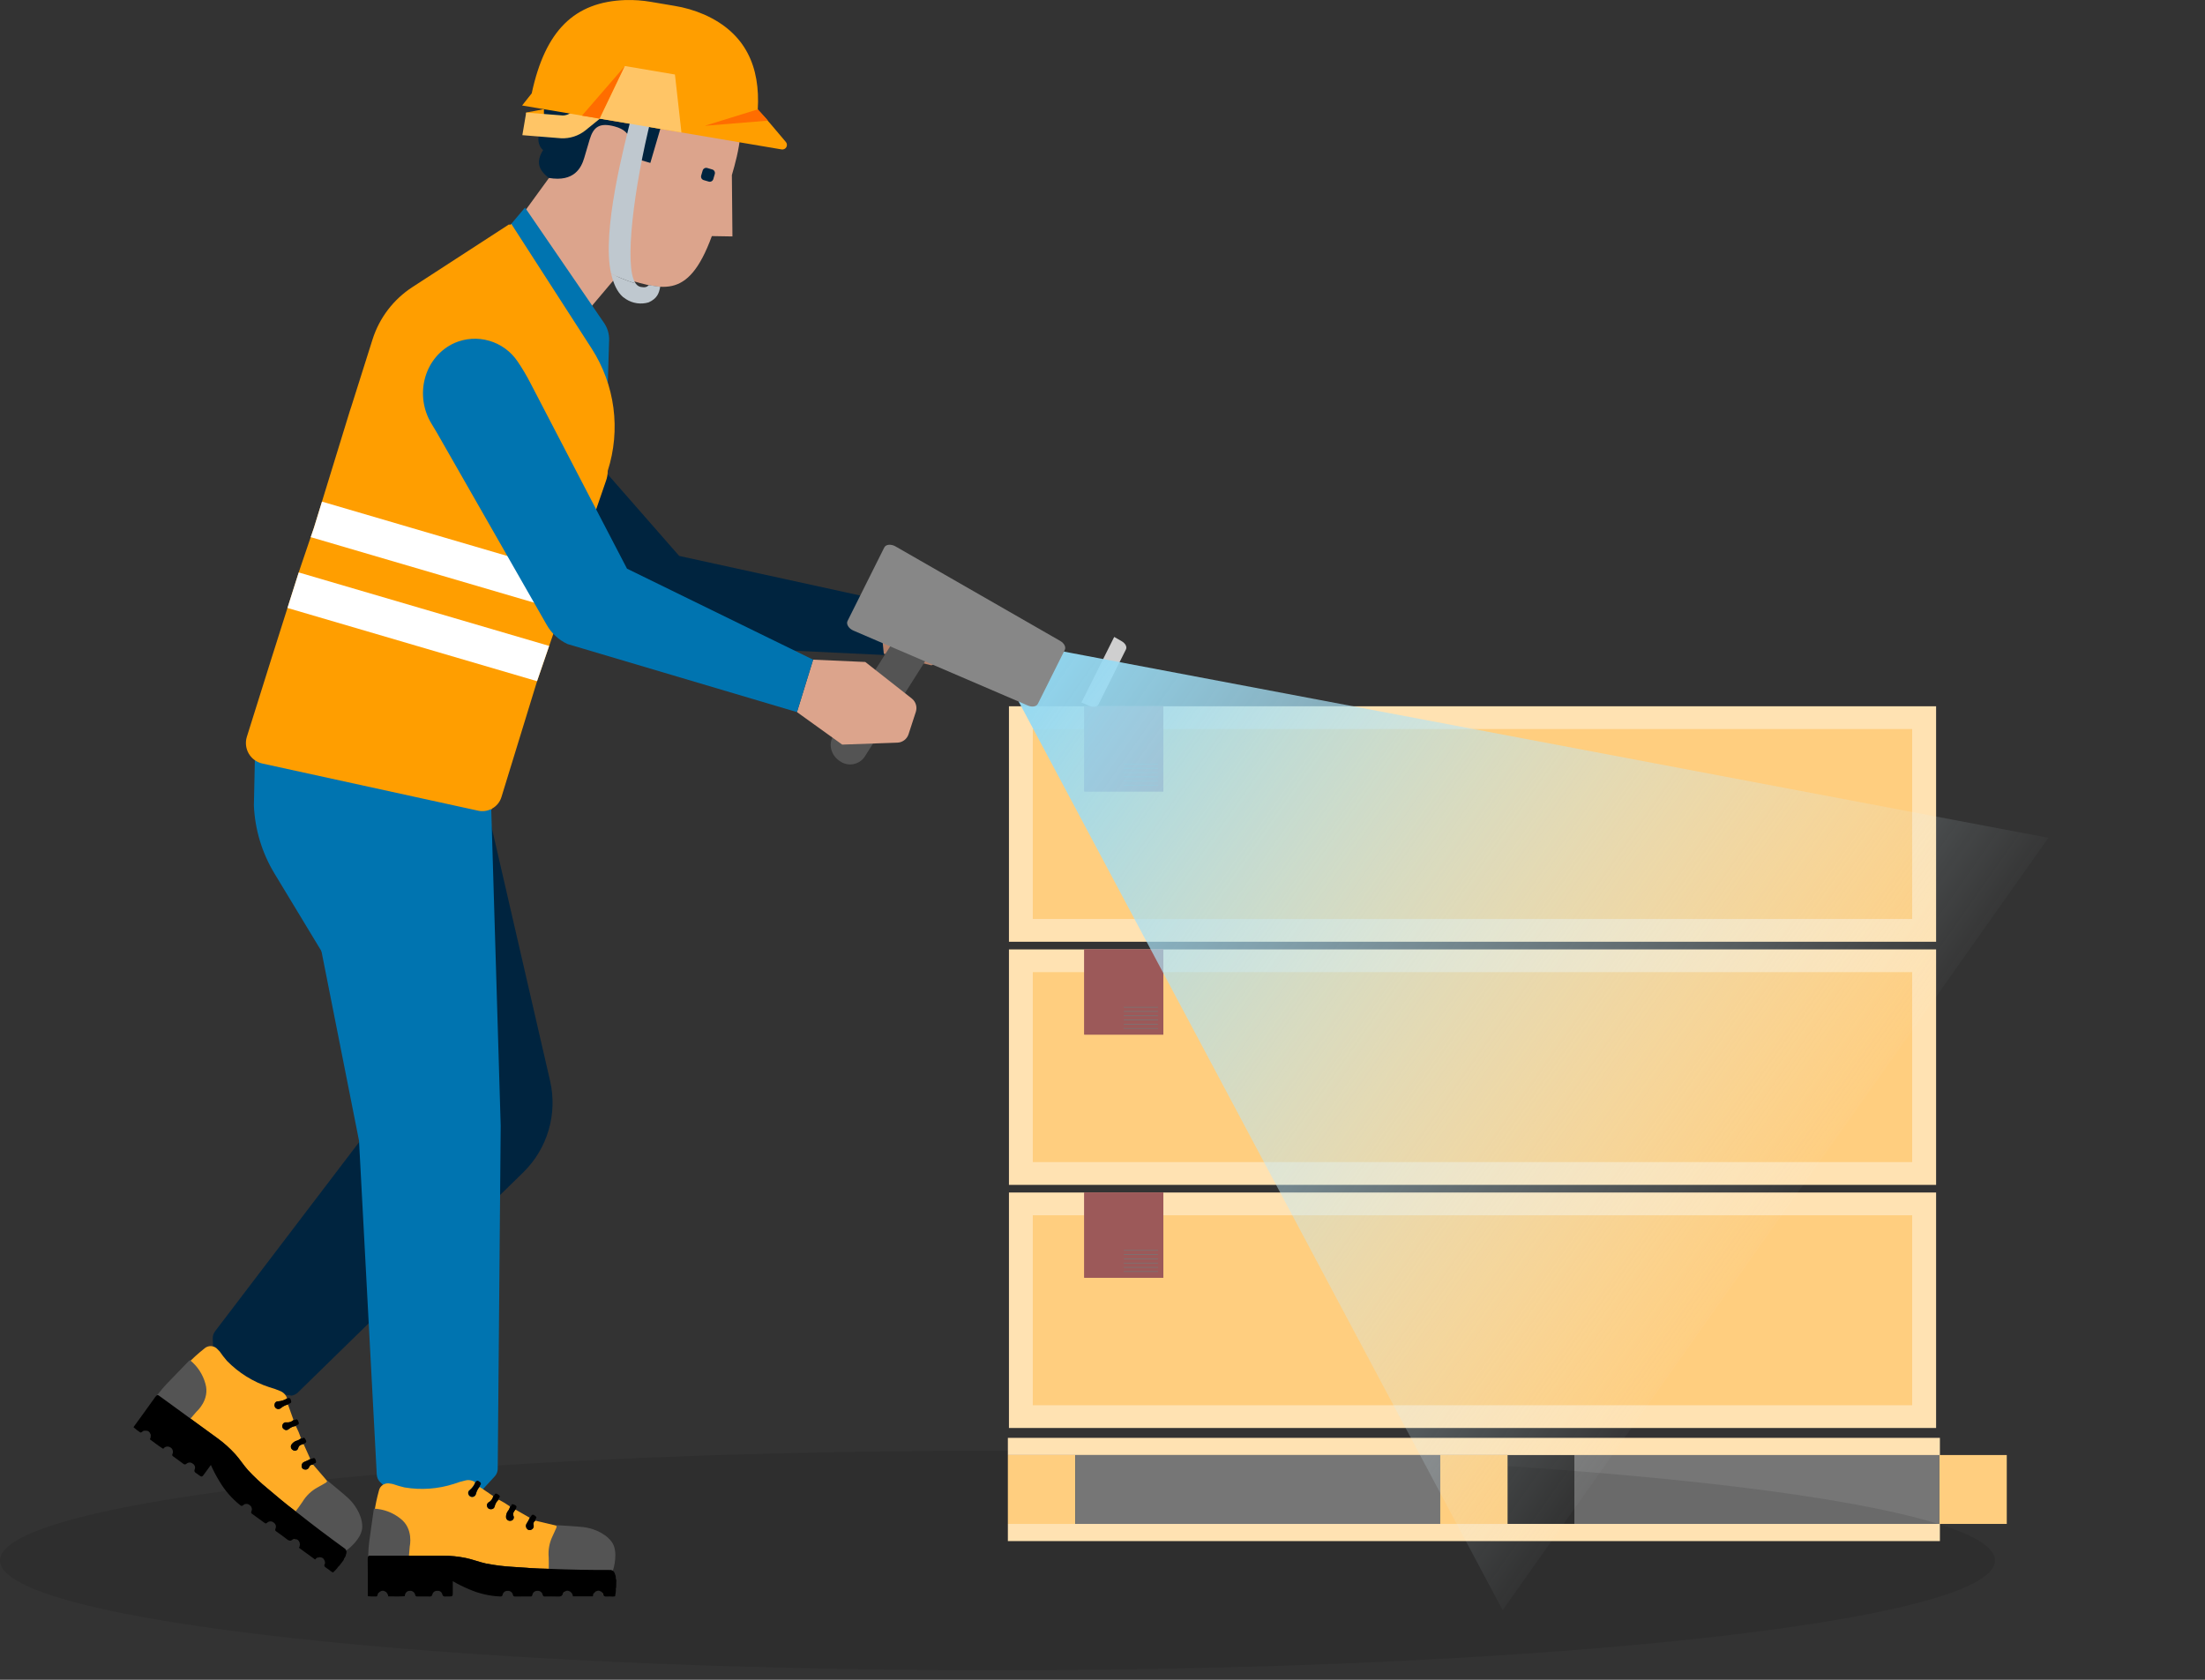<svg width="231" height="176" viewBox="0 0 231 176" fill="none" xmlns="http://www.w3.org/2000/svg">
<rect x="0" y="0" width="231" height="176" fill="#333333" stroke="none"/>
<path d="M203.174 152.451H164.934V159.668H203.174V152.451Z" fill="#767676"/>
<path d="M210.233 152.451H203.18V159.668H210.233V152.451Z" fill="#FFCE7F"/>
<g style="mix-blend-mode:multiply" opacity="0.1">
<path d="M0 163.5C0 157.148 46.79 152 104.5 152C162.21 152 209 157.148 209 163.5C209 169.852 162.21 175 104.5 175C46.79 175 0 169.852 0 163.5Z" fill="black"/>
</g>
<path d="M203.228 150.652H105.586V152.452H203.228V150.652Z" fill="#FFE2B2"/>
<path d="M203.228 159.668H105.586V161.468H203.228V159.668Z" fill="#FFE2B2"/>
<path d="M112.64 152.451H105.586V159.668H112.64V152.451Z" fill="#FFCE7F"/>
<path d="M150.885 152.451H112.645V159.668H150.885V152.451Z" fill="#767676"/>
<path d="M157.936 152.451H150.883V159.668H157.936V152.451Z" fill="#FFCE7F"/>
<path d="M202.829 74H105.699V76.385H105.699V96.285H105.699V98.671H105.699V98.672H108.2V98.671H200.325V98.672H202.83V74H202.829Z" fill="#FFE2B2"/>
<path d="M200.324 76.385H108.199V96.285H200.324V76.385Z" fill="#FFCE7F"/>
<path d="M121.874 82.925H117.732L113.59 82.925V74H121.874V82.925Z" fill="#9C5959"/>
<path d="M121.317 80.025H117.73V80.093H121.317V80.025Z" fill="#767676"/>
<path d="M121.317 80.469H117.73V80.536H121.317V80.469Z" fill="#767676"/>
<path d="M121.317 80.914H117.73V80.982H121.317V80.914Z" fill="#767676"/>
<path d="M121.317 81.359H117.73V81.427H121.317V81.359Z" fill="#767676"/>
<path d="M121.317 81.803H117.73V81.87H121.317V81.803Z" fill="#767676"/>
<path d="M121.317 82.25H117.73V82.318H121.317V82.25Z" fill="#767676"/>
<path d="M121.874 82.925H117.732L113.59 82.925V74H121.874V82.925Z" fill="#9C5959"/>
<path d="M121.317 80.025H117.73V80.093H121.317V80.025Z" fill="#767676"/>
<path d="M121.317 80.469H117.73V80.536H121.317V80.469Z" fill="#767676"/>
<path d="M121.317 80.914H117.73V80.982H121.317V80.914Z" fill="#767676"/>
<path d="M121.317 81.359H117.73V81.427H121.317V81.359Z" fill="#767676"/>
<path d="M121.317 81.803H117.73V81.87H121.317V81.803Z" fill="#767676"/>
<path d="M121.317 82.25H117.73V82.318H121.317V82.25Z" fill="#767676"/>
<path d="M202.829 99.475H105.699V101.86H105.699V121.76H105.699V124.145H105.699V124.146H108.2V124.145H200.325V124.146H202.83V99.475H202.829Z" fill="#FFE2B2"/>
<path d="M200.324 101.857H108.199V121.757H200.324V101.857Z" fill="#FFCE7F"/>
<path d="M121.874 108.399H117.732H113.59V99.475H121.874V108.399Z" fill="#9C5959"/>
<path d="M121.317 105.498H117.73V105.566H121.317V105.498Z" fill="#767676"/>
<path d="M121.317 105.941H117.73V106.009H121.317V105.941Z" fill="#767676"/>
<path d="M121.317 106.387H117.73V106.454H121.317V106.387Z" fill="#767676"/>
<path d="M121.317 106.832H117.73V106.9H121.317V106.832Z" fill="#767676"/>
<path d="M121.317 107.275H117.73V107.343H121.317V107.275Z" fill="#767676"/>
<path d="M121.317 107.721H117.73V107.788H121.317V107.721Z" fill="#767676"/>
<path d="M121.874 108.399H117.732H113.59V99.475H121.874V108.399Z" fill="#9C5959"/>
<path d="M121.317 105.498H117.73V105.566H121.317V105.498Z" fill="#767676"/>
<path d="M121.317 105.941H117.73V106.009H121.317V105.941Z" fill="#767676"/>
<path d="M121.317 106.387H117.73V106.454H121.317V106.387Z" fill="#767676"/>
<path d="M121.317 106.832H117.73V106.9H121.317V106.832Z" fill="#767676"/>
<path d="M121.317 107.275H117.73V107.343H121.317V107.275Z" fill="#767676"/>
<path d="M121.317 107.721H117.73V107.788H121.317V107.721Z" fill="#767676"/>
<path d="M202.829 124.945H105.699V127.331H105.699V147.23H105.699V149.616H105.699V149.617H108.2V149.616H200.325V149.617H202.83V124.945H202.829Z" fill="#FFE2B2"/>
<path d="M200.324 127.332H108.199V147.232H200.324V127.332Z" fill="#FFCE7F"/>
<path d="M121.874 133.872H117.732H113.59V124.947H121.874V133.872Z" fill="#9C5959"/>
<path d="M121.317 130.971H117.73V131.038H121.317V130.971Z" fill="#767676"/>
<path d="M121.317 131.416H117.73V131.484H121.317V131.416Z" fill="#767676"/>
<path d="M121.317 131.859H117.73V131.927H121.317V131.859Z" fill="#767676"/>
<path d="M121.317 132.305H117.73V132.372H121.317V132.305Z" fill="#767676"/>
<path d="M121.317 132.75H117.73V132.818H121.317V132.75Z" fill="#767676"/>
<path d="M121.317 133.193H117.73V133.261H121.317V133.193Z" fill="#767676"/>
<path d="M121.874 133.872H117.732H113.59V124.947H121.874V133.872Z" fill="#9C5959"/>
<path d="M121.317 130.971H117.73V131.038H121.317V130.971Z" fill="#767676"/>
<path d="M121.317 131.416H117.73V131.484H121.317V131.416Z" fill="#767676"/>
<path d="M121.317 131.859H117.73V131.927H121.317V131.859Z" fill="#767676"/>
<path d="M121.317 132.305H117.73V132.372H121.317V132.305Z" fill="#767676"/>
<path d="M121.317 132.75H117.73V132.818H121.317V132.75Z" fill="#767676"/>
<path d="M121.317 133.193H117.73V133.261H121.317V133.193Z" fill="#767676"/>
<path d="M114.149 73.964L113.293 73.606L116.727 66.734L117.521 67.19C117.9 67.407 118.089 67.778 117.956 68.043L115.082 73.796C114.951 74.058 114.548 74.131 114.149 73.964Z" fill="#CFCFCF"/>
<path d="M107.381 67.5C107.337 67.484 107.292 67.472 107.248 67.463L105.249 67.356C104.526 67.414 104.421 67.995 104.406 67.964L104.271 68.455C104.271 68.455 104.274 68.975 104.357 69.072L157.425 168.714L214.596 87.78L107.381 67.5Z" fill="url(#paint0_linear_1_2)"/>
<path d="M91.848 63.082L96.653 61.389L102.191 62.998C102.425 63.066 102.633 63.204 102.786 63.394C102.939 63.584 103.03 63.816 103.047 64.059L103.204 66.35C103.221 66.594 103.162 66.837 103.037 67.046C102.911 67.255 102.724 67.421 102.501 67.52L97.579 69.71L92.298 68.418L91.848 63.082Z" fill="#B4816B"/>
<path d="M92.018 62.812L92.602 68.626L66.903 67.401C65.902 67.197 64.99 66.682 64.298 65.93L52.73 53.34L60.667 46.27L71.155 58.249L92.018 62.812Z" fill="#00243F"/>
<path d="M87.973 79.739C87.069 79.147 86.755 77.991 87.274 77.17L95.079 64.847C95.22 64.649 95.4 64.481 95.607 64.353C95.815 64.224 96.045 64.138 96.286 64.1C96.527 64.061 96.773 64.07 97.01 64.127C97.247 64.184 97.47 64.288 97.667 64.432C98.571 65.024 98.885 66.18 98.365 67.001L90.561 79.324C90.419 79.522 90.24 79.69 90.032 79.818C89.825 79.947 89.594 80.033 89.354 80.071C89.113 80.11 88.867 80.1 88.63 80.043C88.393 79.987 88.169 79.883 87.973 79.739Z" fill="#545454"/>
<path d="M50.719 83.258L57.627 113.245C58.02 114.952 57.968 116.731 57.474 118.412C56.981 120.093 56.064 121.619 54.81 122.843L31.207 145.896C31.027 146.073 30.795 146.188 30.546 146.226L25.498 145.514L22.375 142.303L22.286 140.267C22.274 139.984 22.362 139.706 22.535 139.481L41.363 114.752L32.232 92.392L28.186 83.374L50.719 83.258Z" fill="#00243F"/>
<path d="M27.617 77.01L32.236 92.391L37.612 119.519L39.471 154.502C39.488 154.815 39.625 155.108 39.855 155.321L44.297 159.434L47.742 159.138L51.857 154.655C52.04 154.441 52.141 154.169 52.142 153.888L52.454 117.964L51.252 77.697L27.617 77.01Z" fill="#0074B0"/>
<path d="M27.994 75.074L26.762 76.722L26.598 84.397C26.707 86.914 27.448 89.362 28.752 91.517L33.957 100.123L51.716 99.347L27.994 75.074Z" fill="#0074B0"/>
<path d="M36.395 162.368C36.395 162.368 37.983 161.207 37.953 159.911C37.923 158.616 37.026 157.468 36.463 156.952C35.901 156.437 34.303 155.133 34.303 155.133C34.303 155.133 32.7 156 31.978 156.748C31.538 157.207 31.14 157.705 30.79 158.235L30.234 158.804L35.841 162.619L36.395 162.368Z" fill="#545454"/>
<path d="M34.266 155.158C33.778 154.59 33.289 154.021 32.801 153.453C32.715 153.441 32.626 153.459 32.551 153.504C32.476 153.549 32.418 153.618 32.387 153.7C32.355 153.797 32.287 153.878 32.198 153.927C32.108 153.977 32.004 153.99 31.905 153.966C31.821 153.958 31.743 153.92 31.686 153.858C31.629 153.796 31.597 153.716 31.595 153.632C31.583 153.531 31.605 153.429 31.659 153.342C31.712 153.256 31.794 153.191 31.89 153.158C32.104 153.077 32.311 152.98 32.509 152.866C32.274 152.342 32.039 151.818 31.803 151.294C31.548 151.363 31.309 151.418 31.233 151.749C31.217 151.803 31.188 151.852 31.149 151.892C31.11 151.932 31.062 151.962 31.009 151.98C30.956 151.997 30.9 152.002 30.845 151.994C30.79 151.985 30.737 151.964 30.692 151.931C30.64 151.906 30.595 151.869 30.559 151.825C30.523 151.78 30.497 151.728 30.483 151.672C30.469 151.617 30.467 151.559 30.477 151.502C30.488 151.446 30.51 151.392 30.543 151.345C30.659 151.18 30.819 151.052 31.006 150.974C31.201 150.925 31.384 150.832 31.538 150.702C31.387 150.259 31.205 149.827 30.993 149.409C30.72 149.441 30.463 149.553 30.252 149.73C30.186 149.795 30.098 149.834 30.005 149.838C29.912 149.842 29.821 149.811 29.75 149.75C29.67 149.702 29.611 149.626 29.583 149.537C29.555 149.448 29.561 149.352 29.6 149.267C29.63 149.182 29.689 149.112 29.767 149.068C29.845 149.025 29.937 149.012 30.024 149.032C30.155 149.043 30.288 149.027 30.413 148.984C30.538 148.942 30.653 148.874 30.75 148.784C30.555 148.241 30.361 147.697 30.166 147.154C29.89 147.223 29.634 147.355 29.418 147.539C29.351 147.596 29.267 147.629 29.18 147.634C29.092 147.639 29.006 147.616 28.932 147.568C28.859 147.52 28.803 147.449 28.773 147.367C28.743 147.285 28.74 147.195 28.765 147.111C28.78 147.028 28.825 146.953 28.892 146.901C28.958 146.848 29.041 146.822 29.126 146.826C29.465 146.807 29.793 146.699 30.078 146.514C30.023 146.342 29.93 146.184 29.807 146.052C29.684 145.92 29.533 145.817 29.366 145.749C28.985 145.584 28.593 145.446 28.194 145.336C26.521 144.788 25.005 143.844 23.776 142.584C23.505 142.271 23.251 141.943 23.016 141.601C22.953 141.522 22.882 141.449 22.806 141.382C22.72 141.281 22.614 141.198 22.495 141.139C22.377 141.08 22.247 141.045 22.114 141.038C21.981 141.031 21.849 141.052 21.724 141.098C21.6 141.144 21.486 141.216 21.39 141.308C20.755 141.81 20.156 142.356 19.596 142.941C18.755 143.766 17.959 144.636 17.213 145.547C17.021 145.771 16.86 146.02 16.734 146.286C18.755 147.757 20.774 149.228 22.794 150.699C23.465 151.186 24.085 151.74 24.642 152.354C25.125 152.89 25.507 153.502 25.986 154.038C26.619 154.719 27.297 155.357 28.016 155.946C28.983 156.77 29.956 157.587 30.971 158.351C31.209 158.024 31.463 157.707 31.68 157.367C32.064 156.726 32.613 156.199 33.27 155.842C33.546 155.698 33.812 155.532 34.085 155.381C34.178 155.329 34.257 155.274 34.266 155.158Z" fill="#FFAC26"/>
<path d="M30.083 146.514C29.799 146.699 29.471 146.807 29.131 146.826C29.047 146.822 28.964 146.848 28.897 146.9C28.831 146.953 28.786 147.028 28.771 147.111C28.746 147.195 28.749 147.285 28.779 147.367C28.809 147.449 28.865 147.52 28.938 147.568C29.011 147.616 29.098 147.639 29.185 147.634C29.273 147.629 29.356 147.595 29.423 147.539C29.64 147.355 29.896 147.223 30.172 147.154C30.208 147.126 30.24 147.084 30.281 147.074C30.552 147.008 30.547 146.87 30.452 146.636C30.36 146.405 30.228 146.484 30.083 146.514Z" fill="black"/>
<path d="M31.536 150.702C31.381 150.831 31.199 150.924 31.003 150.974C30.817 151.051 30.657 151.18 30.541 151.345C30.508 151.392 30.485 151.445 30.475 151.502C30.465 151.558 30.467 151.616 30.481 151.672C30.495 151.728 30.521 151.779 30.557 151.824C30.593 151.869 30.639 151.905 30.69 151.931C30.735 151.964 30.788 151.985 30.843 151.993C30.898 152.002 30.954 151.997 31.007 151.979C31.06 151.961 31.108 151.931 31.147 151.891C31.186 151.851 31.215 151.802 31.232 151.749C31.307 151.418 31.546 151.362 31.801 151.294C31.951 151.191 32.194 151.158 32.028 150.862C31.929 150.686 31.873 150.543 31.66 150.713C31.611 150.752 31.576 150.72 31.536 150.702Z" fill="black"/>
<path d="M30.75 148.784C30.653 148.874 30.538 148.942 30.413 148.985C30.288 149.027 30.156 149.043 30.024 149.032C29.937 149.012 29.846 149.025 29.767 149.068C29.689 149.112 29.63 149.182 29.601 149.267C29.562 149.352 29.556 149.448 29.584 149.537C29.611 149.626 29.671 149.702 29.75 149.751C29.821 149.811 29.913 149.842 30.006 149.838C30.099 149.835 30.187 149.796 30.253 149.73C30.463 149.553 30.721 149.442 30.993 149.41C31.008 149.332 31.085 149.314 31.135 149.3C31.368 149.232 31.32 149.105 31.256 148.931C31.178 148.719 31.082 148.653 30.881 148.777C30.849 148.798 30.794 148.783 30.75 148.784Z" fill="black"/>
<path d="M32.515 152.867C32.317 152.981 32.11 153.078 31.896 153.159C31.8 153.192 31.718 153.257 31.665 153.343C31.611 153.429 31.588 153.532 31.601 153.632C31.602 153.717 31.634 153.797 31.692 153.859C31.749 153.921 31.827 153.959 31.91 153.967C32.01 153.991 32.114 153.977 32.204 153.928C32.293 153.879 32.361 153.798 32.393 153.701C32.424 153.619 32.482 153.55 32.557 153.505C32.632 153.46 32.72 153.442 32.807 153.454C32.813 153.422 32.829 153.394 32.852 153.372C32.876 153.35 32.905 153.336 32.937 153.332C33.142 153.283 33.128 153.187 33.078 153C32.959 152.564 32.708 152.877 32.515 152.867Z" fill="black"/>
<path d="M33.477 163.166L33.561 163.172C33.55 163.161 33.536 163.154 33.52 163.152C33.504 163.151 33.489 163.156 33.477 163.166Z" fill="#FF9E00"/>
<path d="M30.758 161.264L30.841 161.258C30.829 161.248 30.813 161.243 30.798 161.244C30.782 161.246 30.768 161.253 30.758 161.264Z" fill="#FF9E00"/>
<path d="M34.039 163.775L34.023 163.852C34.03 163.848 34.035 163.843 34.039 163.837C34.043 163.831 34.046 163.824 34.047 163.817C34.049 163.81 34.049 163.802 34.047 163.795C34.046 163.788 34.043 163.781 34.039 163.775Z" fill="#FF9E00"/>
<path d="M20.595 147.896C20.595 147.896 22.027 146.657 21.513 144.957C21.244 143.984 20.673 143.123 19.882 142.496C19.882 142.496 17.81 144.65 17.413 145.05C17.015 145.451 15.996 146.778 15.996 146.778L19.582 149.069L20.595 147.896Z" fill="#545454"/>
<path d="M30.971 158.351C29.956 157.587 28.983 156.77 28.016 155.946C27.297 155.357 26.619 154.72 25.986 154.038C25.507 153.502 25.124 152.89 24.642 152.354C24.084 151.741 23.465 151.186 22.794 150.699C20.777 149.224 18.757 147.753 16.734 146.286C16.544 146.117 16.424 146.141 16.267 146.365C15.525 147.418 14.761 148.455 14.006 149.498L14 149.551C14.204 149.731 14.42 149.898 14.646 150.051C14.788 150.166 14.853 150.013 14.951 149.973C14.971 149.947 14.998 149.927 15.029 149.915C15.06 149.904 15.094 149.901 15.126 149.908L15.24 149.895L15.329 149.903L15.331 149.903C15.424 149.903 15.515 149.933 15.589 149.99C15.663 150.047 15.716 150.127 15.739 150.217C15.743 150.218 15.747 150.22 15.75 150.223C15.754 150.226 15.757 150.229 15.759 150.233C15.761 150.237 15.762 150.242 15.762 150.246C15.762 150.25 15.762 150.255 15.76 150.259C15.775 150.271 15.786 150.288 15.791 150.306C15.796 150.325 15.795 150.344 15.789 150.363L15.792 150.418L15.789 150.509C15.785 150.614 15.754 150.716 15.699 150.804C16.164 151.139 16.608 151.503 17.099 151.801C17.178 151.686 17.297 151.605 17.433 151.575C17.569 151.545 17.712 151.569 17.831 151.64C17.956 151.705 18.05 151.816 18.093 151.95C18.136 152.083 18.125 152.228 18.061 152.354C18.012 152.485 18.061 152.536 18.149 152.6C18.493 152.848 18.84 153.093 19.177 153.351C19.2 153.377 19.23 153.399 19.262 153.413C19.295 153.427 19.33 153.435 19.366 153.435C19.401 153.434 19.436 153.427 19.469 153.412C19.501 153.397 19.53 153.376 19.554 153.349C19.644 153.275 19.758 153.235 19.875 153.236C19.992 153.237 20.105 153.28 20.194 153.356C20.292 153.412 20.366 153.501 20.405 153.607C20.443 153.713 20.442 153.83 20.403 153.935C20.309 154.166 20.406 154.265 20.575 154.366C20.646 154.409 20.71 154.463 20.777 154.512C21.15 154.782 21.15 154.782 21.428 154.401C21.639 154.11 21.851 153.819 22.09 153.491C22.353 154.083 22.654 154.657 22.992 155.209C23.55 156.157 24.276 156.994 25.134 157.682C25.239 157.762 25.325 157.839 25.465 157.714C25.555 157.625 25.675 157.573 25.802 157.569C25.928 157.565 26.052 157.609 26.147 157.692C26.254 157.76 26.332 157.865 26.366 157.987C26.401 158.108 26.39 158.238 26.335 158.352C26.322 158.375 26.313 158.401 26.31 158.428C26.307 158.454 26.31 158.481 26.318 158.506C26.326 158.532 26.34 158.555 26.357 158.575C26.375 158.595 26.397 158.611 26.421 158.622C26.85 158.927 27.274 159.238 27.698 159.549C27.794 159.62 27.862 159.658 27.978 159.552C28.067 159.463 28.187 159.41 28.313 159.404C28.44 159.398 28.564 159.439 28.661 159.52C28.769 159.586 28.848 159.69 28.884 159.811C28.92 159.932 28.911 160.062 28.857 160.177C28.794 160.329 28.846 160.388 28.955 160.465C29.293 160.705 29.635 160.943 29.96 161.2C30.193 161.383 30.405 161.557 30.679 161.277C30.694 161.262 30.731 161.268 30.758 161.264C30.768 161.252 30.783 161.245 30.798 161.244C30.814 161.242 30.829 161.247 30.841 161.257L30.955 161.265C31.041 161.266 31.125 161.293 31.195 161.343C31.265 161.393 31.318 161.464 31.346 161.545C31.368 161.569 31.385 161.597 31.395 161.628C31.405 161.659 31.409 161.691 31.405 161.724L31.41 161.808L31.41 161.806C31.424 161.826 31.43 161.85 31.427 161.874C31.424 161.897 31.413 161.919 31.395 161.936C31.397 161.938 31.398 161.94 31.399 161.942C31.4 161.945 31.4 161.948 31.399 161.95C31.399 161.953 31.398 161.955 31.396 161.957C31.394 161.959 31.392 161.961 31.39 161.962C31.404 162.044 31.345 162.099 31.316 162.166L33.01 163.397C33.103 163.306 33.175 163.183 33.331 163.189L33.475 163.167C33.488 163.157 33.503 163.152 33.519 163.153C33.535 163.154 33.55 163.161 33.561 163.173C33.565 163.169 33.571 163.167 33.577 163.167C33.583 163.168 33.589 163.17 33.593 163.175C33.679 163.179 33.762 163.209 33.831 163.261C33.899 163.314 33.95 163.386 33.977 163.468C33.999 163.493 34.016 163.522 34.026 163.554C34.035 163.586 34.038 163.62 34.034 163.653C34.048 163.67 34.056 163.691 34.056 163.713C34.057 163.734 34.05 163.756 34.038 163.774L34.017 163.774L34.038 163.775C34.042 163.781 34.045 163.788 34.046 163.795C34.048 163.802 34.048 163.809 34.046 163.816C34.045 163.824 34.042 163.83 34.038 163.836C34.034 163.842 34.029 163.848 34.022 163.851C33.922 164.043 33.994 164.159 34.17 164.265C34.346 164.381 34.515 164.507 34.676 164.642L34.879 164.757L34.936 164.728C34.969 164.658 35.025 164.601 35.094 164.565L35.314 164.32C35.362 164.217 35.438 164.129 35.533 164.067L35.973 163.494L36.022 163.39C36.03 163.311 36.069 163.239 36.13 163.189L36.201 163.043L36.284 162.757L36.3 162.672L36.301 162.581L36.273 162.464L36.197 162.321L36.181 162.311L36.181 162.293L36.136 162.26C34.385 160.996 32.664 159.693 30.971 158.351Z" fill="black"/>
<path d="M64.249 164.426C64.249 164.426 64.85 162.55 64.062 161.519C63.275 160.488 61.871 160.087 61.112 160.001C60.353 159.915 58.291 159.801 58.291 159.801C58.291 159.801 57.504 161.448 57.361 162.479C57.274 163.11 57.245 163.747 57.275 164.383L57.16 165.171L63.948 164.956L64.249 164.426Z" fill="#545454"/>
<path d="M58.274 159.844C57.543 159.671 56.813 159.499 56.083 159.326C56.006 159.368 55.945 159.435 55.911 159.515C55.876 159.596 55.87 159.686 55.893 159.771C55.924 159.868 55.917 159.973 55.874 160.066C55.831 160.159 55.754 160.231 55.66 160.27C55.587 160.313 55.501 160.328 55.419 160.312C55.336 160.295 55.263 160.249 55.212 160.182C55.142 160.107 55.1 160.012 55.093 159.91C55.085 159.809 55.113 159.708 55.172 159.624C55.297 159.433 55.407 159.232 55.501 159.023C55.001 158.738 54.502 158.452 54.003 158.166C53.837 158.372 53.676 158.558 53.81 158.871C53.828 158.924 53.834 158.98 53.825 159.036C53.818 159.091 53.797 159.144 53.764 159.189C53.732 159.235 53.689 159.272 53.639 159.298C53.59 159.324 53.534 159.337 53.478 159.337C53.422 159.347 53.364 159.344 53.308 159.329C53.253 159.314 53.201 159.287 53.157 159.251C53.113 159.214 53.077 159.168 53.052 159.116C53.027 159.065 53.014 159.008 53.013 158.951C53.009 158.749 53.063 158.55 53.169 158.378C53.298 158.222 53.391 158.039 53.44 157.843C53.056 157.574 52.654 157.331 52.236 157.118C52.034 157.305 51.892 157.547 51.825 157.814C51.811 157.906 51.762 157.989 51.689 158.047C51.616 158.105 51.524 158.133 51.431 158.126C51.338 158.134 51.245 158.108 51.17 158.052C51.095 157.996 51.043 157.915 51.025 157.823C50.998 157.737 51.005 157.645 51.043 157.564C51.081 157.483 51.147 157.419 51.229 157.383C51.342 157.315 51.44 157.224 51.516 157.116C51.592 157.008 51.645 156.885 51.671 156.755L50.238 155.779C50.055 155.997 49.925 156.255 49.859 156.532C49.838 156.617 49.79 156.693 49.722 156.749C49.654 156.805 49.57 156.837 49.483 156.841C49.395 156.845 49.309 156.821 49.236 156.772C49.163 156.724 49.108 156.653 49.078 156.57C49.042 156.494 49.034 156.407 49.057 156.325C49.08 156.243 49.132 156.173 49.203 156.127C49.466 155.911 49.668 155.631 49.789 155.313C49.643 155.206 49.475 155.133 49.298 155.099C49.12 155.064 48.938 155.069 48.762 155.114C48.357 155.204 47.958 155.323 47.569 155.469C45.892 156.012 44.109 156.14 42.371 155.844C41.967 155.751 41.568 155.634 41.177 155.496C41.079 155.469 40.978 155.452 40.877 155.443C40.748 155.411 40.614 155.406 40.483 155.429C40.352 155.451 40.226 155.5 40.115 155.572C40.003 155.645 39.908 155.739 39.834 155.85C39.761 155.961 39.711 156.086 39.687 156.217C39.47 156.998 39.306 157.793 39.197 158.596C39.002 159.76 38.871 160.933 38.803 162.11C38.78 162.405 38.796 162.701 38.851 162.991C41.353 162.991 43.856 162.987 46.358 162.993C47.188 162.992 48.016 163.076 48.83 163.244C49.536 163.394 50.207 163.664 50.91 163.816C51.824 163.995 52.748 164.111 53.678 164.164C54.946 164.262 56.215 164.35 57.488 164.371C57.487 163.966 57.506 163.56 57.482 163.156C57.415 162.411 57.549 161.661 57.87 160.985C58.009 160.705 58.126 160.414 58.258 160.131C58.286 160.089 58.303 160.04 58.306 159.99C58.308 159.939 58.297 159.889 58.274 159.844Z" fill="#FFAC26"/>
<path d="M49.792 155.315C49.671 155.632 49.469 155.913 49.206 156.128C49.135 156.174 49.083 156.245 49.06 156.326C49.037 156.408 49.045 156.495 49.081 156.572C49.111 156.654 49.166 156.725 49.239 156.774C49.312 156.823 49.398 156.847 49.486 156.843C49.573 156.838 49.657 156.806 49.725 156.75C49.793 156.695 49.841 156.619 49.862 156.534C49.928 156.257 50.058 155.999 50.241 155.781C50.247 155.735 50.261 155.692 50.283 155.652C50.463 155.438 50.377 155.33 50.163 155.196C49.952 155.064 49.892 155.205 49.792 155.315Z" fill="black"/>
<path d="M53.439 157.844C53.39 158.04 53.297 158.223 53.168 158.378C53.063 158.551 53.008 158.749 53.012 158.951C53.013 159.009 53.026 159.065 53.051 159.117C53.076 159.169 53.112 159.215 53.156 159.251C53.2 159.288 53.252 159.315 53.308 159.33C53.363 159.345 53.421 159.347 53.478 159.338C53.534 159.338 53.589 159.324 53.639 159.298C53.688 159.273 53.731 159.235 53.764 159.19C53.796 159.144 53.817 159.092 53.825 159.036C53.833 158.981 53.828 158.924 53.809 158.871C53.675 158.559 53.836 158.373 54.002 158.167C54.063 157.995 54.24 157.826 53.932 157.684C53.748 157.599 53.618 157.517 53.546 157.78C53.53 157.841 53.482 157.835 53.439 157.844Z" fill="black"/>
<path d="M51.674 156.755C51.648 156.885 51.595 157.008 51.519 157.116C51.443 157.224 51.345 157.315 51.232 157.383C51.15 157.419 51.083 157.483 51.046 157.564C51.008 157.645 51.001 157.738 51.027 157.823C51.046 157.915 51.098 157.996 51.173 158.052C51.248 158.108 51.341 158.135 51.434 158.127C51.527 158.134 51.619 158.105 51.692 158.047C51.765 157.989 51.814 157.906 51.828 157.814C51.894 157.547 52.037 157.305 52.239 157.118C52.206 157.047 52.257 156.987 52.289 156.945C52.438 156.754 52.325 156.679 52.169 156.576C51.982 156.451 51.865 156.453 51.776 156.672C51.761 156.708 51.709 156.728 51.674 156.755Z" fill="black"/>
<path d="M55.503 159.024C55.41 159.233 55.299 159.434 55.174 159.625C55.115 159.708 55.087 159.809 55.095 159.911C55.102 160.012 55.144 160.108 55.214 160.182C55.265 160.25 55.338 160.296 55.421 160.313C55.504 160.329 55.589 160.314 55.662 160.271C55.756 160.232 55.833 160.159 55.876 160.067C55.919 159.974 55.926 159.869 55.895 159.771C55.872 159.687 55.879 159.597 55.913 159.516C55.947 159.436 56.008 159.369 56.085 159.327C56.072 159.298 56.068 159.266 56.074 159.234C56.08 159.203 56.095 159.174 56.118 159.152C56.256 158.992 56.188 158.922 56.037 158.8C55.684 158.518 55.665 158.919 55.503 159.024Z" fill="black"/>
<path d="M64.346 164.729L64.293 164.654L64.346 164.729Z" fill="#FF9E00"/>
<path d="M62.355 166.795L62.428 166.749C62.413 166.746 62.396 166.749 62.383 166.758C62.369 166.766 62.36 166.779 62.355 166.795Z" fill="#FF9E00"/>
<path d="M59.031 166.853L59.094 166.799C59.079 166.798 59.064 166.803 59.052 166.813C59.04 166.823 59.033 166.838 59.031 166.853Z" fill="#FF9E00"/>
<path d="M63.168 166.955L63.201 167.026C63.203 167.019 63.205 167.012 63.205 167.005C63.204 166.997 63.203 166.99 63.2 166.984C63.197 166.977 63.192 166.971 63.187 166.966C63.181 166.961 63.175 166.957 63.168 166.955Z" fill="#FF9E00"/>
<path d="M42.925 162.021C42.925 162.021 43.355 160.173 41.937 159.099C41.146 158.471 40.175 158.11 39.166 158.068C39.166 158.068 38.758 161.033 38.672 161.591C38.586 162.15 38.543 163.825 38.543 163.825L42.796 163.567L42.925 162.021Z" fill="#545454"/>
<path d="M57.488 164.372C56.216 164.351 54.947 164.263 53.678 164.166C52.749 164.113 51.824 163.996 50.911 163.817C50.207 163.666 49.536 163.395 48.83 163.246C48.017 163.077 47.189 162.993 46.358 162.995C43.856 162.988 41.354 162.992 38.852 162.992C38.599 162.967 38.515 163.058 38.52 163.331C38.54 164.621 38.533 165.911 38.535 167.2L38.562 167.246C38.834 167.272 39.107 167.28 39.38 167.271C39.562 167.281 39.525 167.118 39.581 167.028C39.581 166.995 39.592 166.963 39.61 166.935C39.628 166.907 39.654 166.886 39.685 166.872L39.769 166.794L39.846 166.749L39.847 166.748C39.922 166.692 40.014 166.663 40.107 166.666C40.2 166.668 40.29 166.702 40.362 166.762C40.367 166.76 40.371 166.759 40.375 166.76C40.38 166.76 40.384 166.761 40.388 166.763C40.392 166.765 40.395 166.768 40.398 166.771C40.401 166.774 40.403 166.778 40.404 166.783C40.424 166.784 40.442 166.791 40.457 166.803C40.472 166.815 40.483 166.831 40.488 166.85L40.524 166.893L40.575 166.968C40.634 167.055 40.669 167.156 40.676 167.26C41.25 167.257 41.824 167.29 42.398 167.243C42.438 166.899 42.609 166.706 42.895 166.681C43.034 166.659 43.176 166.694 43.29 166.777C43.403 166.86 43.479 166.984 43.502 167.123C43.539 167.259 43.609 167.271 43.718 167.27C44.143 167.268 44.568 167.262 44.992 167.273C45.027 167.281 45.063 167.281 45.098 167.273C45.133 167.266 45.166 167.251 45.195 167.23C45.223 167.208 45.247 167.182 45.265 167.15C45.282 167.119 45.293 167.085 45.297 167.05C45.326 166.936 45.395 166.836 45.49 166.768C45.586 166.701 45.702 166.669 45.819 166.678C45.932 166.666 46.044 166.694 46.138 166.757C46.231 166.82 46.299 166.915 46.33 167.023C46.39 167.266 46.527 167.289 46.723 167.271C46.806 167.264 46.889 167.27 46.973 167.27C47.434 167.269 47.434 167.269 47.434 166.797C47.433 166.436 47.434 166.076 47.434 165.67C47.995 165.994 48.578 166.281 49.177 166.53C50.187 166.968 51.268 167.218 52.367 167.269C52.5 167.272 52.615 167.285 52.654 167.1C52.675 166.975 52.742 166.863 52.842 166.785C52.942 166.707 53.068 166.67 53.194 166.681C53.321 166.673 53.446 166.712 53.545 166.79C53.645 166.868 53.713 166.98 53.736 167.105C53.771 167.244 53.835 167.273 53.964 167.272C54.491 167.266 55.017 167.268 55.544 167.271C55.664 167.271 55.741 167.262 55.773 167.108C55.792 166.983 55.858 166.87 55.957 166.79C56.056 166.711 56.18 166.672 56.307 166.679C56.433 166.67 56.558 166.707 56.659 166.784C56.76 166.86 56.828 166.971 56.852 167.096C56.891 167.256 56.968 167.273 57.101 167.272C57.517 167.267 57.933 167.258 58.348 167.274C58.644 167.285 58.919 167.301 58.976 166.913C58.979 166.892 59.013 166.875 59.032 166.855C59.034 166.84 59.041 166.826 59.053 166.816C59.065 166.806 59.08 166.801 59.095 166.801L59.193 166.741C59.263 166.69 59.347 166.663 59.433 166.662C59.519 166.662 59.603 166.688 59.674 166.737C59.706 166.743 59.736 166.756 59.762 166.775C59.789 166.794 59.811 166.819 59.827 166.847L59.881 166.912L59.88 166.911C59.902 166.919 59.921 166.934 59.933 166.955C59.945 166.976 59.949 167.001 59.944 167.024C59.947 167.025 59.949 167.026 59.951 167.027C59.953 167.029 59.955 167.031 59.956 167.034C59.957 167.036 59.957 167.039 59.957 167.041C59.957 167.044 59.956 167.046 59.955 167.049C60.015 167.107 59.999 167.187 60.015 167.258L62.112 167.256C62.134 167.128 62.12 166.986 62.249 166.899L62.354 166.796C62.358 166.78 62.368 166.767 62.381 166.759C62.395 166.75 62.411 166.747 62.426 166.75C62.428 166.744 62.431 166.739 62.436 166.736C62.441 166.733 62.448 166.731 62.454 166.732C62.526 166.685 62.611 166.661 62.697 166.663C62.783 166.665 62.867 166.693 62.937 166.743C62.97 166.751 63.001 166.765 63.027 166.785C63.054 166.805 63.076 166.831 63.092 166.86C63.114 166.865 63.132 166.878 63.146 166.895C63.159 166.912 63.166 166.934 63.166 166.955L63.15 166.968L63.167 166.956C63.174 166.959 63.18 166.963 63.186 166.967C63.191 166.972 63.196 166.978 63.199 166.985C63.202 166.992 63.203 166.999 63.204 167.006C63.204 167.013 63.203 167.021 63.2 167.027C63.231 167.241 63.358 167.293 63.563 167.275C63.774 167.266 63.985 167.268 64.195 167.282L64.427 167.256L64.457 167.199C64.442 167.122 64.453 167.043 64.489 166.974L64.522 166.646C64.5 166.534 64.51 166.418 64.55 166.311L64.568 165.589L64.546 165.475C64.507 165.407 64.496 165.326 64.516 165.249L64.487 165.089L64.386 164.809L64.35 164.73L64.296 164.656L64.205 164.578L64.058 164.507L64.04 164.508L64.029 164.494L63.974 164.494C61.811 164.502 59.649 164.461 57.488 164.372Z" fill="black"/>
<path d="M76.544 9.658C74.611 7.352 73.895 8.709 73.895 8.709L64.716 10.139L59.768 13.643L57.857 18.172L54.902 22.232L60.025 34.394L64.63 28.946C69.277 30.309 72.03 31.684 74.575 24.737L76.732 24.773L76.672 18.344C77.297 16.215 78.472 11.962 76.544 9.659L76.544 9.658Z" fill="#DCA48C"/>
<path d="M66.837 4.429C64.799 3.192 63.223 3.769 62.593 4.632C60.864 4.301 59.914 5.246 59.719 6.534C58.497 7.155 57.798 7.868 58.186 9.685C56.584 10.754 56.857 12.119 57.301 13.03C56.086 13.912 56.263 15.187 56.893 15.726C56.088 17.033 56.47 17.818 57.486 18.642C60.187 19.107 60.915 17.534 61.21 16.528C61.235 16.442 61.745 14.708 61.773 14.619C62.17 13.304 62.793 12.82 64.39 13.247C66.464 13.803 66.064 15.235 65.762 16.375L68.13 17.07L69.242 13.28C74.568 14.843 74.245 10.675 76.717 11.4C77.141 11.524 77.462 11.635 77.462 11.635C78.085 10.394 78.295 8.008 75.51 7.495C74.981 6.791 74.405 5.276 71.505 5.572C70.111 4.689 68.537 3.799 66.837 4.429Z" fill="#00243F"/>
<path d="M74.249 19.027L73.718 18.871C73.669 18.857 73.624 18.833 73.585 18.801C73.545 18.769 73.513 18.73 73.488 18.686C73.464 18.642 73.449 18.593 73.444 18.543C73.438 18.492 73.443 18.442 73.457 18.393L73.613 17.862C73.642 17.764 73.708 17.682 73.797 17.633C73.887 17.584 73.992 17.573 74.09 17.601L74.621 17.757C74.719 17.786 74.802 17.852 74.85 17.942C74.899 18.032 74.911 18.137 74.882 18.235L74.726 18.766C74.712 18.814 74.689 18.859 74.657 18.899C74.625 18.938 74.586 18.971 74.542 18.995C74.497 19.019 74.449 19.035 74.398 19.04C74.348 19.045 74.297 19.041 74.249 19.027Z" fill="#00243F"/>
<path d="M55.003 21.75L63.287 33.843C63.648 34.373 63.833 35.003 63.813 35.644L63.643 41.169L53.492 23.537L55.003 21.75Z" fill="#0074B0"/>
<path d="M51.527 84.728L51.496 84.826L51.406 84.791C51.45 84.776 51.49 84.755 51.527 84.728Z" fill="#FF9E00"/>
<path d="M63.667 49.329C63.669 49.7 63.603 50.069 63.472 50.417L60.079 60.272L58.81 63.968L57.537 67.661L56.268 71.357L52.533 83.51C52.455 83.768 52.327 84.009 52.156 84.218C51.984 84.427 51.774 84.6 51.536 84.727C51.498 84.754 51.457 84.775 51.414 84.79C51.001 84.985 50.535 85.037 50.089 84.94L27.516 80.005C27.215 79.943 26.93 79.819 26.68 79.639C26.43 79.46 26.22 79.231 26.064 78.966C25.909 78.7 25.81 78.405 25.776 78.1C25.741 77.794 25.771 77.485 25.863 77.191L28.395 69.126L30.121 63.685L31.3 59.961L31.314 59.912L32.555 56.261L32.883 55.309L33.734 52.541L36.666 43.007L36.799 42.613L39.027 35.565C39.743 33.304 41.224 31.362 43.215 30.073L53.349 23.496C53.349 23.496 53.363 23.524 53.394 23.58L53.572 23.465L61.987 36.524C63.195 38.402 63.973 40.524 64.263 42.738C64.554 44.952 64.351 47.203 63.667 49.329Z" fill="#FF9E00"/>
<path d="M60.074 60.286L58.806 63.982L32.551 56.279L32.879 55.324L33.731 52.557L60.074 60.286Z" fill="white"/>
<path d="M57.531 67.675L56.263 71.371L30.113 63.698L31.293 59.977L57.531 67.675Z" fill="white"/>
<path d="M85.186 69.115L90.65 69.359L95.518 73.184C95.724 73.346 95.875 73.567 95.951 73.817C96.028 74.067 96.025 74.335 95.945 74.584L95.181 76.928C95.1 77.178 94.945 77.396 94.735 77.554C94.526 77.712 94.273 77.802 94.011 77.811L88.231 78.016L83.492 74.609L85.186 69.115Z" fill="#DCA48C"/>
<path d="M85.186 69.117L83.492 74.611L59.452 67.479C58.528 67.05 57.762 66.34 57.265 65.451L45.755 45.31L45.186 44.362C43.455 41.484 44.361 37.633 47.334 36.071C47.42 36.026 47.512 35.981 47.61 35.937C48.763 35.437 50.055 35.356 51.262 35.708C52.469 36.06 53.515 36.822 54.219 37.864C54.711 38.587 55.158 39.339 55.559 40.117L65.687 59.583L85.186 69.117Z" fill="#0074B0"/>
<path d="M56.978 11.438L55.129 11.793L55.102 11.953L56.983 12L56.978 11.438Z" fill="#FF9E00"/>
<path d="M54.723 14.162L55.124 11.796L58.97 12.1C59.266 12.094 59.553 11.998 59.792 11.823L62.876 9.326L64.384 11.187L61.304 13.681C60.589 14.242 59.697 14.528 58.789 14.488L54.723 14.162Z" fill="#FFC566"/>
<path d="M81.885 15.656L54.695 11.053L55.704 9.782C57.122 3.171 60.195 0.185 65.538 0.005C66.427 -0.019 67.317 0.045 68.194 0.196L70.611 0.605C71.705 0.777 72.774 1.089 73.79 1.532C78.143 3.468 79.653 7.027 79.385 11.484C80.094 12.22 81.456 13.834 82.332 14.881C82.394 14.956 82.431 15.049 82.439 15.145C82.447 15.242 82.425 15.339 82.376 15.423C82.328 15.508 82.255 15.575 82.167 15.617C82.079 15.658 81.981 15.672 81.885 15.656" fill="#FF9E00"/>
<path d="M79.388 11.459L73.891 13.16L73.892 13.177L80.453 12.639C80.453 12.639 80.15 12.272 79.388 11.459" fill="#FF6D00"/>
<path d="M65.468 6.918L60.969 12.116L62.826 12.431L65.468 6.918Z" fill="#FF6D00"/>
<path d="M67.948 31.683C67.553 31.799 67.138 31.829 66.73 31.771C66.323 31.713 65.933 31.568 65.586 31.346C65.47 31.272 65.357 31.191 65.249 31.105C64.658 30.582 64.263 29.727 64.019 28.654C64.754 29.033 65.517 29.352 66.302 29.61C66.399 29.638 66.492 29.663 66.589 29.685C66.647 29.779 66.723 29.861 66.813 29.926C66.903 29.991 67.004 30.037 67.112 30.062C67.585 30.15 67.775 30.078 67.974 29.872C67.974 29.872 69.039 30.048 69.167 30.046C69.038 30.715 68.865 31.269 67.948 31.683Z" fill="#BFC8CF"/>
<path d="M66.588 29.687C66.491 29.665 66.398 29.64 66.301 29.612C65.516 29.354 64.753 29.034 64.019 28.656C63.007 24.271 65.4 15.212 66.215 11.977L68.218 12.404C66.433 19.486 65.334 27.996 66.588 29.687Z" fill="#BFC8CF"/>
<path d="M62.82 12.431L71.39 13.883L70.709 7.807L65.463 6.918L62.82 12.431Z" fill="#FFC566"/>
<path d="M107.689 73.925L89.407 66.071C88.91 65.858 88.625 65.392 88.789 65.064L92.639 57.359C92.803 57.031 93.346 56.98 93.815 57.249L111.073 67.154C111.488 67.393 111.696 67.8 111.551 68.091L108.726 73.745C108.58 74.036 108.13 74.114 107.689 73.925Z" fill="#878787"/>
<defs>
<linearGradient id="paint0_linear_1_2" x1="106.448" y1="69.061" x2="189.576" y2="127.388" gradientUnits="userSpaceOnUse">
<stop stop-color="#91D8F2"/>
<stop offset="1" stop-color="#E5F6FD" stop-opacity="0"/>
</linearGradient>
</defs>
</svg>
